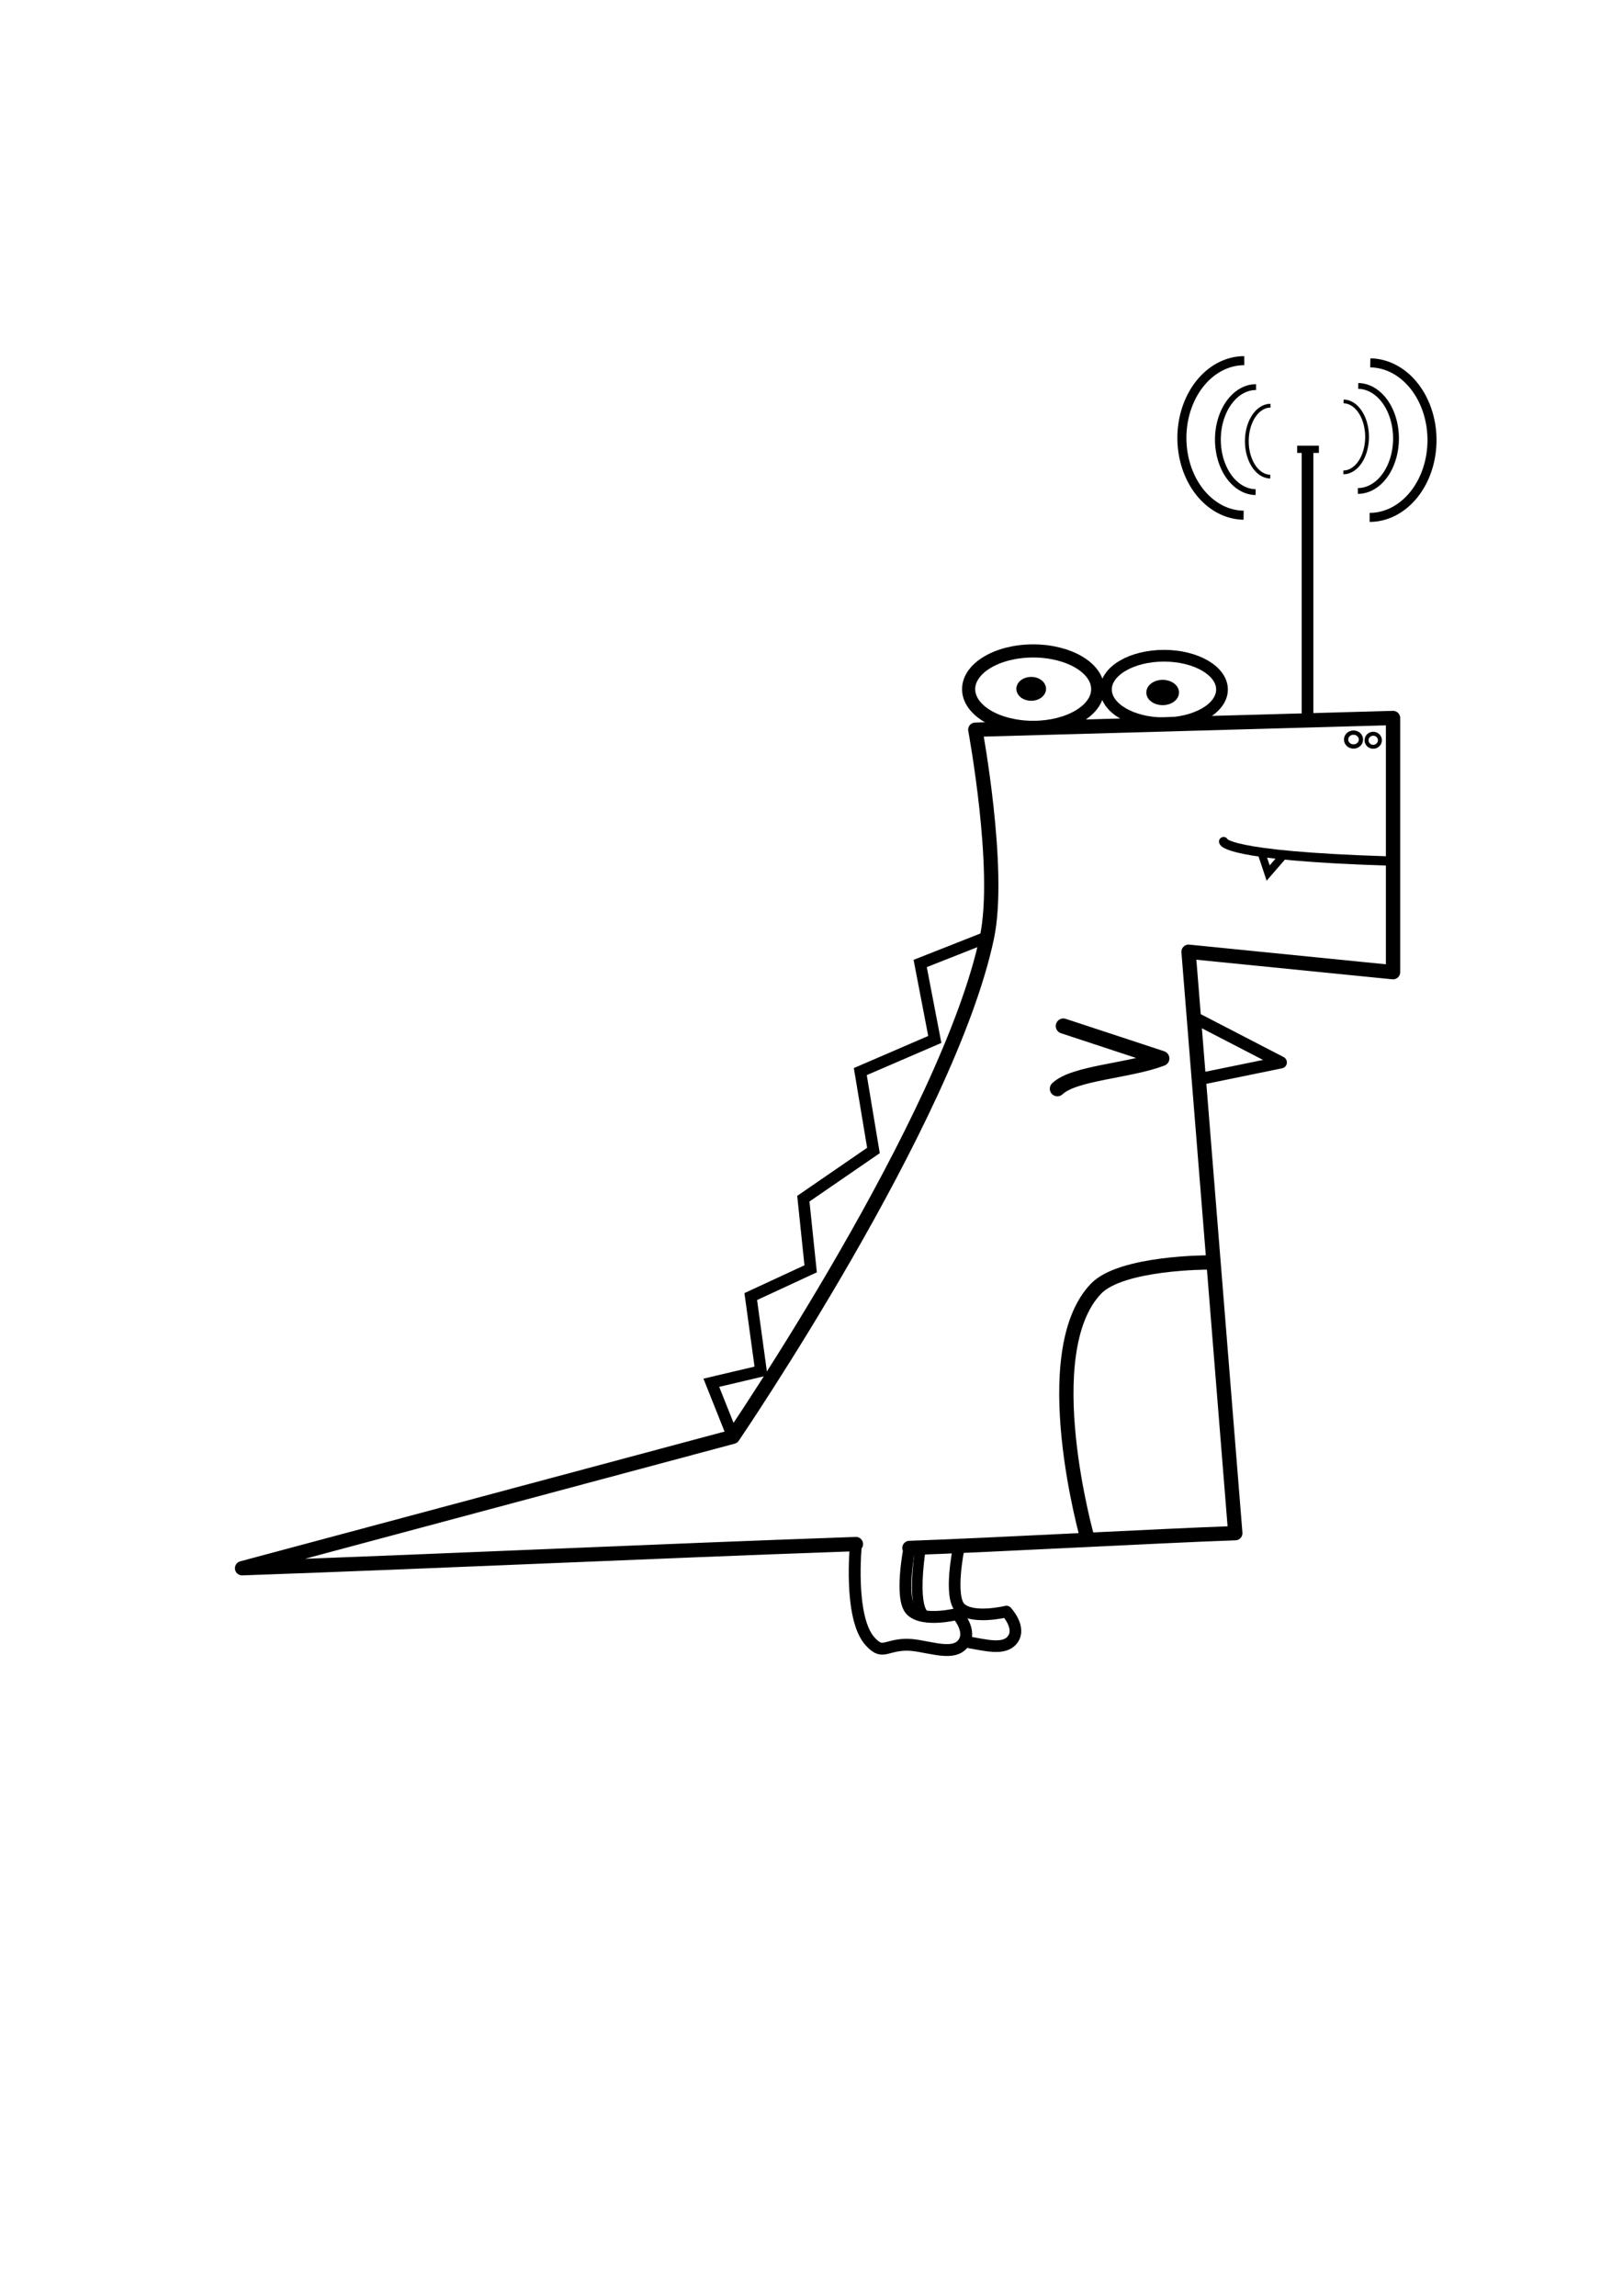 <?xml version="1.0" encoding="UTF-8" standalone="no"?>
<!-- Created with Inkscape (http://www.inkscape.org/) -->

<svg
   xmlns:dc="http://purl.org/dc/elements/1.1/"
   xmlns:cc="http://creativecommons.org/ns#"
   xmlns:rdf="http://www.w3.org/1999/02/22-rdf-syntax-ns#"
   xmlns:svg="http://www.w3.org/2000/svg"
   xmlns="http://www.w3.org/2000/svg"
   xmlns:sodipodi="http://sodipodi.sourceforge.net/DTD/sodipodi-0.dtd"
   xmlns:inkscape="http://www.inkscape.org/namespaces/inkscape"
   width="210mm"
   height="297mm"
   viewBox="0 0 210 297"
   version="1.1"
   id="svg3799"
   inkscape:version="0.92.1 r15371"
   sodipodi:docname="v2_with_antenna.svg">
  <defs
     id="defs3793" />
  <sodipodi:namedview
     id="base"
     pagecolor="#ffffff"
     bordercolor="#666666"
     borderopacity="1.0"
     inkscape:pageopacity="0.0"
     inkscape:pageshadow="2"
     inkscape:zoom="0.98994949"
     inkscape:cx="475.16776"
     inkscape:cy="697.60757"
     inkscape:document-units="mm"
     inkscape:current-layer="layer1"
     showgrid="false"
     inkscape:window-width="1918"
     inkscape:window-height="1078"
     inkscape:window-x="1920"
     inkscape:window-y="0"
     inkscape:window-maximized="0" />
  <g
     inkscape:label="Layer 1"
     inkscape:groupmode="layer"
     id="layer1">
    <path
       style="fill:none;fill-rule:evenodd;stroke:#000000;stroke-width:1.85;stroke-linecap:round;stroke-linejoin:round;stroke-miterlimit:4;stroke-dasharray:none;stroke-opacity:1"
       d="m 117.672,200.253 c 11.189,-0.395 31.789,-1.546 42.163,-1.913 l -6.048,-75.217 26.458,2.646 V 92.885 l -54.051,1.512 c 0,0 3.355,18.068 1.512,26.836 -4.972,23.656 -32.884,64.634 -32.884,64.634 l -63.5,17.009 c 26.866,-0.948 51.876,-2.153 79.427,-3.126"
       id="path3745"
       inkscape:connector-curvature="0"
       sodipodi:nodetypes="ccccccsccc" />
    <path
       style="fill:none;fill-rule:evenodd;stroke:#000000;stroke-width:1.96;stroke-linecap:round;stroke-linejoin:round;stroke-miterlimit:4;stroke-dasharray:none;stroke-opacity:1"
       d="m 137.584,132.733 12.743,4.195 c -4.285,1.629 -11.346,1.846 -13.512,3.918"
       id="path3749"
       inkscape:connector-curvature="0"
       sodipodi:nodetypes="ccc" />
    <path
       style="fill:none;fill-rule:evenodd;stroke:#000000;stroke-width:1.555;stroke-linecap:butt;stroke-linejoin:round;stroke-miterlimit:4;stroke-dasharray:none;stroke-opacity:1"
       d="m 154.807,131.785 10.926,5.655 -10.707,2.193"
       id="path3757"
       inkscape:connector-curvature="0"
       sodipodi:nodetypes="ccc" />
    <path
       style="fill:none;fill-rule:evenodd;stroke:#000000;stroke-width:1;stroke-linecap:butt;stroke-linejoin:miter;stroke-miterlimit:4;stroke-dasharray:none;stroke-opacity:1"
       d="m 163.15,110.134 0.935,2.806 2.205,-2.539"
       id="path3761"
       inkscape:connector-curvature="0"
       sodipodi:nodetypes="ccc" />
    <ellipse
       style="fill:none;fill-opacity:1;stroke:#000000;stroke-width:1.7;stroke-linecap:round;stroke-linejoin:round;stroke-miterlimit:3.8;stroke-dasharray:none;stroke-opacity:1"
       id="path3763"
       cx="133.683"
       cy="89.153"
       rx="8.352"
       ry="4.944" />
    <path
       style="fill:none;fill-rule:evenodd;stroke:#000000;stroke-width:1.85;stroke-linecap:butt;stroke-linejoin:round;stroke-miterlimit:4;stroke-dasharray:none;stroke-opacity:1"
       d="m 156.334,163.32 c 0,0 -11.277,-0.023 -14.543,3.415 -7.892,8.307 -1.092,32.265 -1.092,32.265"
       id="path3773"
       inkscape:connector-curvature="0"
       sodipodi:nodetypes="csc" />
    <ellipse
       style="fill:none;fill-opacity:1;stroke:#000000;stroke-width:1.515;stroke-linecap:round;stroke-linejoin:round;stroke-miterlimit:3.8;stroke-dasharray:none;stroke-opacity:1"
       id="path3763-3"
       cx="150.606"
       cy="89.198"
       rx="7.509"
       ry="4.369" />
    <ellipse
       style="fill:none;fill-opacity:1;stroke:#000000;stroke-width:0.553;stroke-linecap:round;stroke-linejoin:round;stroke-miterlimit:3.8;stroke-dasharray:none;stroke-opacity:1"
       id="path4673"
       cx="175.132"
       cy="95.673"
       rx="0.962"
       ry="0.9" />
    <ellipse
       style="fill:none;fill-opacity:1;stroke:#000000;stroke-width:0.512;stroke-linecap:round;stroke-linejoin:round;stroke-miterlimit:3.8;stroke-dasharray:none;stroke-opacity:1"
       id="path4675"
       cx="177.681"
       cy="95.765"
       rx="0.866"
       ry="0.843" />
    <path
       style="fill:none;fill-rule:evenodd;stroke:#000000;stroke-width:1.2;stroke-linecap:round;stroke-linejoin:round;stroke-opacity:1;stroke-miterlimit:4;stroke-dasharray:none"
       d="m 179.605,111.381 c -21.281,-0.668 -21.281,-2.506 -21.281,-2.506"
       id="path4679"
       inkscape:connector-curvature="0" />
    <ellipse
       style="fill:#000000;fill-opacity:1;stroke:#000000;stroke-width:1.2;stroke-linecap:round;stroke-linejoin:round;stroke-miterlimit:4;stroke-dasharray:none;stroke-opacity:1"
       id="path4681"
       cx="133.426"
       cy="89.113"
       rx="1.323"
       ry="0.945" />
    <ellipse
       style="fill:#000000;fill-opacity:1;stroke:#000000;stroke-width:1.2;stroke-linecap:round;stroke-linejoin:round;stroke-miterlimit:4;stroke-dasharray:none;stroke-opacity:1"
       id="path4683"
       cx="150.435"
       cy="89.586"
       rx="1.512"
       ry="1.039" />
    <path
       style="fill:none;fill-rule:evenodd;stroke:#000000;stroke-width:1.5;stroke-linecap:butt;stroke-linejoin:miter;stroke-opacity:1;stroke-miterlimit:4;stroke-dasharray:none"
       d="m 127.707,121.233 -8.644,3.409 1.89,9.827 -9.638,4.158 1.701,10.205 -9.071,6.237 0.945,9.071 -7.749,3.591 1.323,9.638 -6.426,1.512 2.786,6.985 v 0"
       id="path4685"
       inkscape:connector-curvature="0" />
    <path
       style="fill:none;fill-opacity:1;fill-rule:evenodd;stroke:#000000;stroke-width:1.537;stroke-linecap:round;stroke-linejoin:round;stroke-miterlimit:4;stroke-dasharray:none;stroke-opacity:1"
       d="m 110.75,199.751 c 0,0 -0.962,9.476 1.809,12.562 1.592,1.773 1.897,0.599 4.466,0.464 2.472,-0.13 6.139,1.687 7.569,-0.129 1.281,-1.627 -0.736,-3.852 -0.736,-3.852 0,0 -4.394,1.118 -5.974,-0.477 -1.51,-1.523 -0.211,-8.066 -0.211,-8.066"
       id="path4687"
       inkscape:connector-curvature="0"
       sodipodi:nodetypes="cssscsc" />
    <path
       style="fill:none;fill-opacity:1;fill-rule:evenodd;stroke:#000000;stroke-width:1.506;stroke-linecap:round;stroke-linejoin:round;stroke-miterlimit:4;stroke-dasharray:none;stroke-opacity:1"
       d="m 125.465,212.483 c 2.127,0.358 4.431,0.991 5.495,-0.306 1.281,-1.561 -0.736,-3.696 -0.736,-3.696 0,0 -4.394,1.073 -5.974,-0.457 -1.51,-1.461 -0.211,-7.738 -0.211,-7.738"
       id="path4687-5"
       inkscape:connector-curvature="0"
       sodipodi:nodetypes="cscsc" />
    <path
       style="fill:none;fill-rule:evenodd;stroke:#000000;stroke-width:1.37;stroke-linecap:round;stroke-linejoin:round;stroke-miterlimit:4;stroke-dasharray:none;stroke-opacity:1"
       d="m 119.072,200.464 c -1.199,8.556 0.75,8.643 0.75,8.643"
       id="path4734"
       inkscape:connector-curvature="0" />
    <g
       id="g4750"
       transform="matrix(1,0,0,0.866,0,12.473)">
      <path
         inkscape:connector-curvature="0"
         id="path4742"
         d="m 169.182,93.073 c 0,-40.09 0,-40.09 0,-40.09"
         style="fill:none;fill-rule:evenodd;stroke:#000000;stroke-width:1.51;stroke-linecap:butt;stroke-linejoin:miter;stroke-miterlimit:4;stroke-dasharray:none;stroke-opacity:1" />
      <path
         inkscape:connector-curvature="0"
         id="path4746"
         d="m 167.845,52.716 h 2.806"
         style="fill:none;fill-rule:evenodd;stroke:#000000;stroke-width:1.08;stroke-linecap:butt;stroke-linejoin:miter;stroke-miterlimit:4;stroke-dasharray:none;stroke-opacity:1" />
    </g>
    <g
       id="g4786"
       transform="translate(94.802,29.346)">
      <path
         sodipodi:open="true"
         sodipodi:cx="66.195099"
         sodipodi:cy="27.308311"
         sodipodi:rx="8.0715275"
         sodipodi:ry="9.9956245"
         sodipodi:end="4.712389"
         sodipodi:start="1.5815853"
         sodipodi:type="arc"
         d="M 66.108,37.303 A 8.072,9.996 0 0 1 58.124,27.254 8.072,9.996 0 0 1 66.195,17.313"
         id="path4760"
         style="fill:none;fill-opacity:1;stroke:#000000;stroke-width:1.169;stroke-linecap:butt;stroke-linejoin:round;stroke-miterlimit:4;stroke-dasharray:none;stroke-opacity:1" />
      <path
         sodipodi:open="true"
         sodipodi:cx="69.591164"
         sodipodi:cy="27.726093"
         sodipodi:rx="3.0650816"
         sodipodi:ry="4.5874743"
         sodipodi:end="4.712389"
         sodipodi:start="1.5815853"
         sodipodi:type="arc"
         d="m 69.558,32.313 a 3.065,4.587 0 0 1 -3.032,-4.612 3.065,4.587 0 0 1 3.065,-4.563"
         id="path4760-3"
         style="fill:none;fill-opacity:1;stroke:#000000;stroke-width:0.488;stroke-linecap:butt;stroke-linejoin:round;stroke-miterlimit:4;stroke-dasharray:none;stroke-opacity:1" />
      <path
         sodipodi:open="true"
         sodipodi:cx="67.717323"
         sodipodi:cy="27.525711"
         sodipodi:rx="4.9351239"
         sodipodi:ry="6.7925091"
         sodipodi:end="4.712389"
         sodipodi:start="1.5815853"
         sodipodi:type="arc"
         d="m 67.664,34.318 a 4.935,6.793 0 0 1 -4.882,-6.829 4.935,6.793 0 0 1 4.935,-6.756"
         id="path4760-5"
         style="fill:none;fill-opacity:1;stroke:#000000;stroke-width:0.753;stroke-linecap:butt;stroke-linejoin:round;stroke-miterlimit:4;stroke-dasharray:none;stroke-opacity:1" />
    </g>
    <g
       id="g4786-6"
       transform="rotate(180,121.705,42.123)">
      <path
         sodipodi:open="true"
         sodipodi:cx="66.195099"
         sodipodi:cy="27.308311"
         sodipodi:rx="8.0715275"
         sodipodi:ry="9.9956245"
         sodipodi:end="4.712389"
         sodipodi:start="1.5815853"
         sodipodi:type="arc"
         d="M 66.108,37.303 A 8.072,9.996 0 0 1 58.124,27.254 8.072,9.996 0 0 1 66.195,17.313"
         id="path4760-2"
         style="fill:none;fill-opacity:1;stroke:#000000;stroke-width:1.169;stroke-linecap:butt;stroke-linejoin:round;stroke-miterlimit:4;stroke-dasharray:none;stroke-opacity:1" />
      <path
         sodipodi:open="true"
         sodipodi:cx="69.591164"
         sodipodi:cy="27.726093"
         sodipodi:rx="3.0650816"
         sodipodi:ry="4.5874743"
         sodipodi:end="4.712389"
         sodipodi:start="1.5815853"
         sodipodi:type="arc"
         d="m 69.558,32.313 a 3.065,4.587 0 0 1 -3.032,-4.612 3.065,4.587 0 0 1 3.065,-4.563"
         id="path4760-3-9"
         style="fill:none;fill-opacity:1;stroke:#000000;stroke-width:0.488;stroke-linecap:butt;stroke-linejoin:round;stroke-miterlimit:4;stroke-dasharray:none;stroke-opacity:1" />
      <path
         sodipodi:open="true"
         sodipodi:cx="67.717323"
         sodipodi:cy="27.525711"
         sodipodi:rx="4.9351239"
         sodipodi:ry="6.7925091"
         sodipodi:end="4.712389"
         sodipodi:start="1.5815853"
         sodipodi:type="arc"
         d="m 67.664,34.318 a 4.935,6.793 0 0 1 -4.882,-6.829 4.935,6.793 0 0 1 4.935,-6.756"
         id="path4760-5-1"
         style="fill:none;fill-opacity:1;stroke:#000000;stroke-width:0.753;stroke-linecap:butt;stroke-linejoin:round;stroke-miterlimit:4;stroke-dasharray:none;stroke-opacity:1" />
    </g>
  </g>
</svg>
